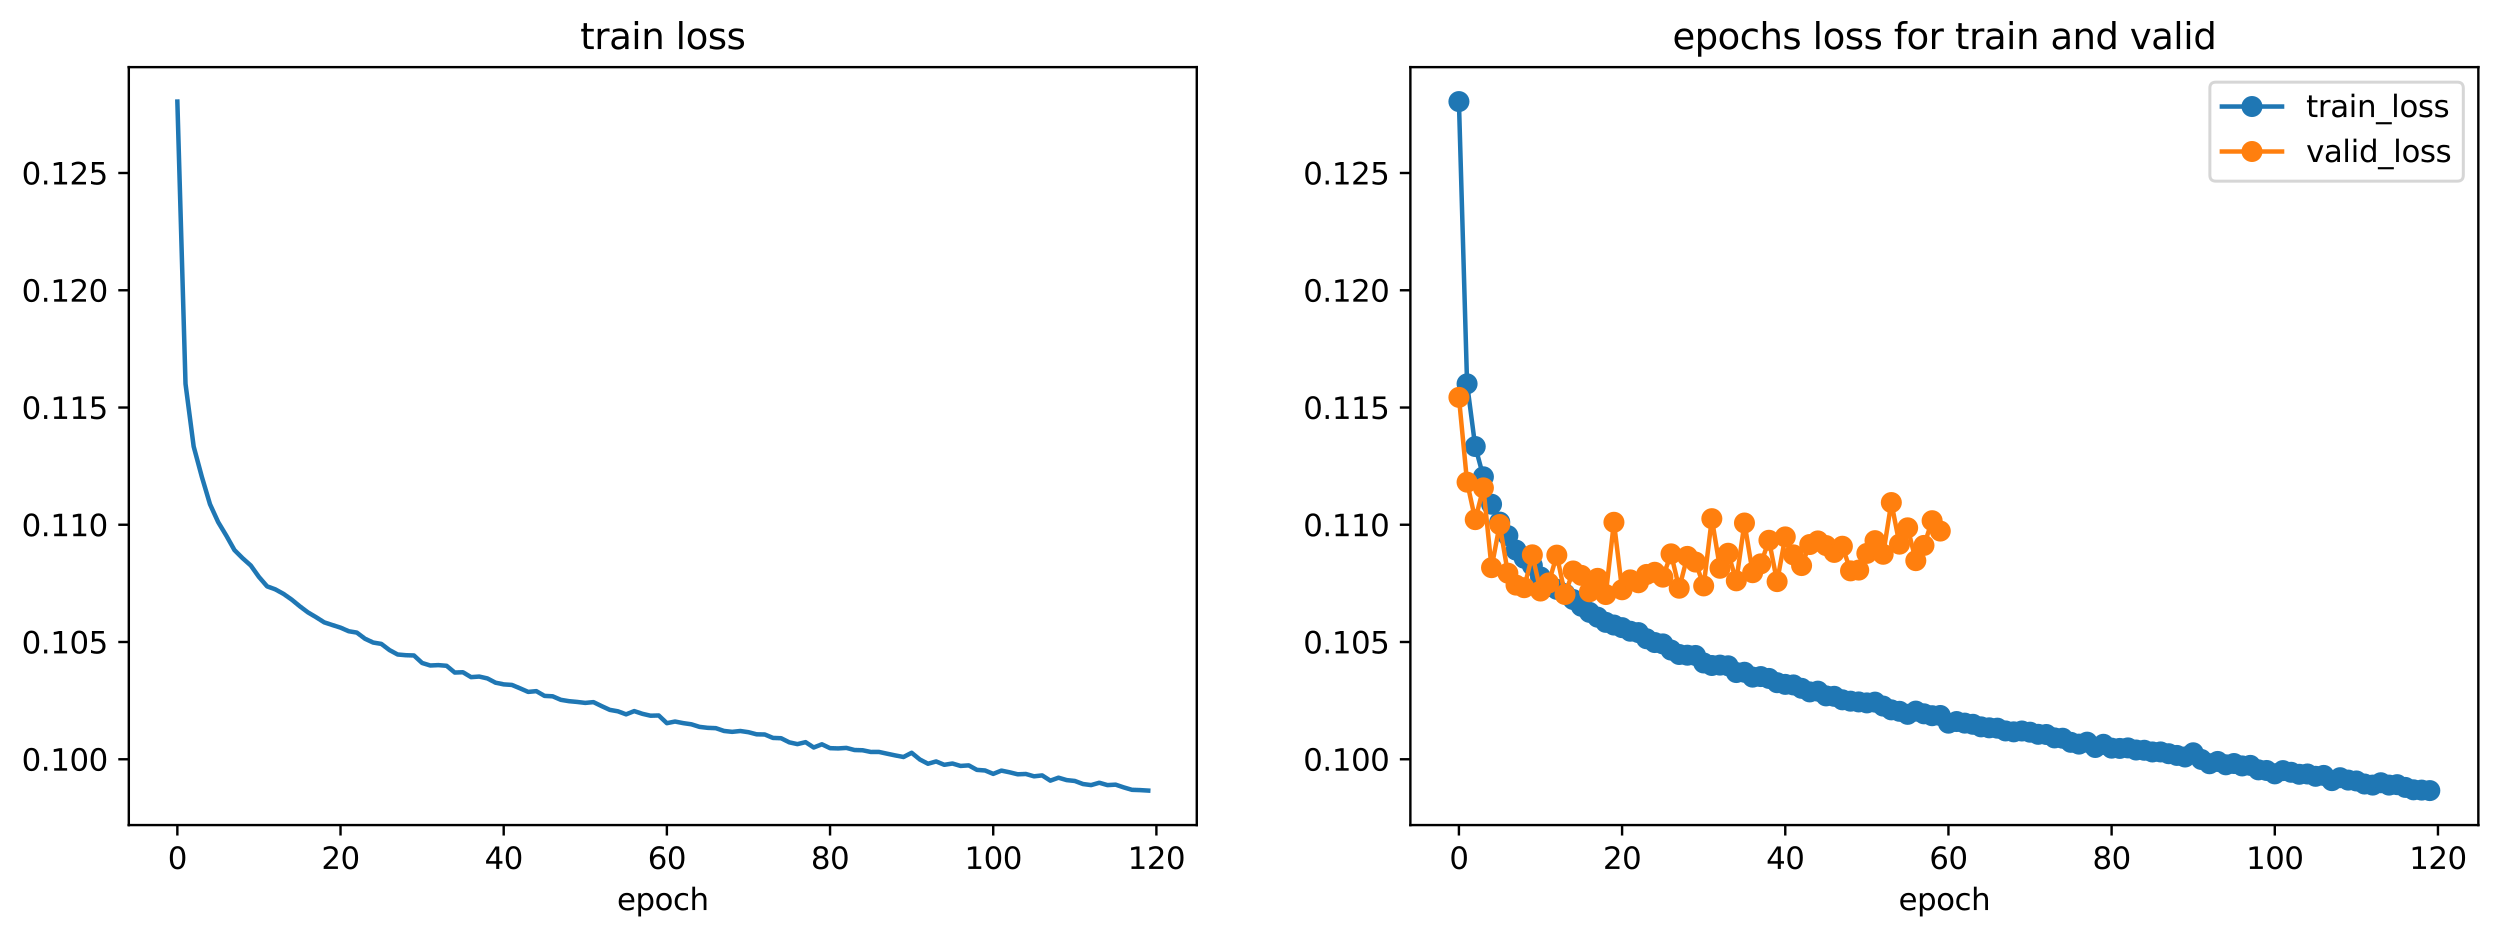 <?xml version="1.0" encoding="utf-8" standalone="no"?>
<!DOCTYPE svg PUBLIC "-//W3C//DTD SVG 1.1//EN"
  "http://www.w3.org/Graphics/SVG/1.1/DTD/svg11.dtd">
<svg xmlns:xlink="http://www.w3.org/1999/xlink" width="831.228pt" height="311.874pt" viewBox="0 0 831.228 311.874" xmlns="http://www.w3.org/2000/svg" version="1.1">
 <defs>
  <style type="text/css">*{stroke-linejoin: round; stroke-linecap: butt}</style>
 </defs>
 <g id="figure_1">
  <g id="patch_1">
   <path d="M 0 311.874 
L 831.228 311.874 
L 831.228 0 
L 0 0 
z
" style="fill: #ffffff"/>
  </g>
  <g id="axes_1">
   <g id="patch_2">
    <path d="M 42.828 274.318 
L 397.919 274.318 
L 397.919 22.318 
L 42.828 22.318 
z
" style="fill: #ffffff"/>
   </g>
   <g id="matplotlib.axis_1">
    <g id="xtick_1">
     <g id="line2d_1">
      <defs>
       <path id="mc51f8a84f7" d="M 0 0 
L 0 3.5 
" style="stroke: #000000; stroke-width: 0.8"/>
      </defs>
      <g>
       <use xlink:href="#mc51f8a84f7" x="58.969" y="274.318" style="stroke: #000000; stroke-width: 0.8"/>
      </g>
     </g>
     <g id="text_1">
      <!-- 0 -->
      <g transform="translate(55.787 288.917)scale(0.1 -0.1)">
       <defs>
        <path id="DejaVuSans-30" d="M 2034 4250 
Q 1547 4250 1301 3770 
Q 1056 3291 1056 2328 
Q 1056 1369 1301 889 
Q 1547 409 2034 409 
Q 2525 409 2770 889 
Q 3016 1369 3016 2328 
Q 3016 3291 2770 3770 
Q 2525 4250 2034 4250 
z
M 2034 4750 
Q 2819 4750 3233 4129 
Q 3647 3509 3647 2328 
Q 3647 1150 3233 529 
Q 2819 -91 2034 -91 
Q 1250 -91 836 529 
Q 422 1150 422 2328 
Q 422 3509 836 4129 
Q 1250 4750 2034 4750 
z
" transform="scale(0.016)"/>
       </defs>
       <use xlink:href="#DejaVuSans-30"/>
      </g>
     </g>
    </g>
    <g id="xtick_2">
     <g id="line2d_2">
      <g>
       <use xlink:href="#mc51f8a84f7" x="113.222" y="274.318" style="stroke: #000000; stroke-width: 0.8"/>
      </g>
     </g>
     <g id="text_2">
      <!-- 20 -->
      <g transform="translate(106.86 288.917)scale(0.1 -0.1)">
       <defs>
        <path id="DejaVuSans-32" d="M 1228 531 
L 3431 531 
L 3431 0 
L 469 0 
L 469 531 
Q 828 903 1448 1529 
Q 2069 2156 2228 2338 
Q 2531 2678 2651 2914 
Q 2772 3150 2772 3378 
Q 2772 3750 2511 3984 
Q 2250 4219 1831 4219 
Q 1534 4219 1204 4116 
Q 875 4013 500 3803 
L 500 4441 
Q 881 4594 1212 4672 
Q 1544 4750 1819 4750 
Q 2544 4750 2975 4387 
Q 3406 4025 3406 3419 
Q 3406 3131 3298 2873 
Q 3191 2616 2906 2266 
Q 2828 2175 2409 1742 
Q 1991 1309 1228 531 
z
" transform="scale(0.016)"/>
       </defs>
       <use xlink:href="#DejaVuSans-32"/>
       <use xlink:href="#DejaVuSans-30" x="63.623"/>
      </g>
     </g>
    </g>
    <g id="xtick_3">
     <g id="line2d_3">
      <g>
       <use xlink:href="#mc51f8a84f7" x="167.476" y="274.318" style="stroke: #000000; stroke-width: 0.8"/>
      </g>
     </g>
     <g id="text_3">
      <!-- 40 -->
      <g transform="translate(161.114 288.917)scale(0.1 -0.1)">
       <defs>
        <path id="DejaVuSans-34" d="M 2419 4116 
L 825 1625 
L 2419 1625 
L 2419 4116 
z
M 2253 4666 
L 3047 4666 
L 3047 1625 
L 3713 1625 
L 3713 1100 
L 3047 1100 
L 3047 0 
L 2419 0 
L 2419 1100 
L 313 1100 
L 313 1709 
L 2253 4666 
z
" transform="scale(0.016)"/>
       </defs>
       <use xlink:href="#DejaVuSans-34"/>
       <use xlink:href="#DejaVuSans-30" x="63.623"/>
      </g>
     </g>
    </g>
    <g id="xtick_4">
     <g id="line2d_4">
      <g>
       <use xlink:href="#mc51f8a84f7" x="221.73" y="274.318" style="stroke: #000000; stroke-width: 0.8"/>
      </g>
     </g>
     <g id="text_4">
      <!-- 60 -->
      <g transform="translate(215.367 288.917)scale(0.1 -0.1)">
       <defs>
        <path id="DejaVuSans-36" d="M 2113 2584 
Q 1688 2584 1439 2293 
Q 1191 2003 1191 1497 
Q 1191 994 1439 701 
Q 1688 409 2113 409 
Q 2538 409 2786 701 
Q 3034 994 3034 1497 
Q 3034 2003 2786 2293 
Q 2538 2584 2113 2584 
z
M 3366 4563 
L 3366 3988 
Q 3128 4100 2886 4159 
Q 2644 4219 2406 4219 
Q 1781 4219 1451 3797 
Q 1122 3375 1075 2522 
Q 1259 2794 1537 2939 
Q 1816 3084 2150 3084 
Q 2853 3084 3261 2657 
Q 3669 2231 3669 1497 
Q 3669 778 3244 343 
Q 2819 -91 2113 -91 
Q 1303 -91 875 529 
Q 447 1150 447 2328 
Q 447 3434 972 4092 
Q 1497 4750 2381 4750 
Q 2619 4750 2861 4703 
Q 3103 4656 3366 4563 
z
" transform="scale(0.016)"/>
       </defs>
       <use xlink:href="#DejaVuSans-36"/>
       <use xlink:href="#DejaVuSans-30" x="63.623"/>
      </g>
     </g>
    </g>
    <g id="xtick_5">
     <g id="line2d_5">
      <g>
       <use xlink:href="#mc51f8a84f7" x="275.984" y="274.318" style="stroke: #000000; stroke-width: 0.8"/>
      </g>
     </g>
     <g id="text_5">
      <!-- 80 -->
      <g transform="translate(269.621 288.917)scale(0.1 -0.1)">
       <defs>
        <path id="DejaVuSans-38" d="M 2034 2216 
Q 1584 2216 1326 1975 
Q 1069 1734 1069 1313 
Q 1069 891 1326 650 
Q 1584 409 2034 409 
Q 2484 409 2743 651 
Q 3003 894 3003 1313 
Q 3003 1734 2745 1975 
Q 2488 2216 2034 2216 
z
M 1403 2484 
Q 997 2584 770 2862 
Q 544 3141 544 3541 
Q 544 4100 942 4425 
Q 1341 4750 2034 4750 
Q 2731 4750 3128 4425 
Q 3525 4100 3525 3541 
Q 3525 3141 3298 2862 
Q 3072 2584 2669 2484 
Q 3125 2378 3379 2068 
Q 3634 1759 3634 1313 
Q 3634 634 3220 271 
Q 2806 -91 2034 -91 
Q 1263 -91 848 271 
Q 434 634 434 1313 
Q 434 1759 690 2068 
Q 947 2378 1403 2484 
z
M 1172 3481 
Q 1172 3119 1398 2916 
Q 1625 2713 2034 2713 
Q 2441 2713 2670 2916 
Q 2900 3119 2900 3481 
Q 2900 3844 2670 4047 
Q 2441 4250 2034 4250 
Q 1625 4250 1398 4047 
Q 1172 3844 1172 3481 
z
" transform="scale(0.016)"/>
       </defs>
       <use xlink:href="#DejaVuSans-38"/>
       <use xlink:href="#DejaVuSans-30" x="63.623"/>
      </g>
     </g>
    </g>
    <g id="xtick_6">
     <g id="line2d_6">
      <g>
       <use xlink:href="#mc51f8a84f7" x="330.237" y="274.318" style="stroke: #000000; stroke-width: 0.8"/>
      </g>
     </g>
     <g id="text_6">
      <!-- 100 -->
      <g transform="translate(320.694 288.917)scale(0.1 -0.1)">
       <defs>
        <path id="DejaVuSans-31" d="M 794 531 
L 1825 531 
L 1825 4091 
L 703 3866 
L 703 4441 
L 1819 4666 
L 2450 4666 
L 2450 531 
L 3481 531 
L 3481 0 
L 794 0 
L 794 531 
z
" transform="scale(0.016)"/>
       </defs>
       <use xlink:href="#DejaVuSans-31"/>
       <use xlink:href="#DejaVuSans-30" x="63.623"/>
       <use xlink:href="#DejaVuSans-30" x="127.246"/>
      </g>
     </g>
    </g>
    <g id="xtick_7">
     <g id="line2d_7">
      <g>
       <use xlink:href="#mc51f8a84f7" x="384.491" y="274.318" style="stroke: #000000; stroke-width: 0.8"/>
      </g>
     </g>
     <g id="text_7">
      <!-- 120 -->
      <g transform="translate(374.947 288.917)scale(0.1 -0.1)">
       <use xlink:href="#DejaVuSans-31"/>
       <use xlink:href="#DejaVuSans-32" x="63.623"/>
       <use xlink:href="#DejaVuSans-30" x="127.246"/>
      </g>
     </g>
    </g>
    <g id="text_8">
     <!-- epoch -->
     <g transform="translate(205.145 302.595)scale(0.1 -0.1)">
      <defs>
       <path id="DejaVuSans-65" d="M 3597 1894 
L 3597 1613 
L 953 1613 
Q 991 1019 1311 708 
Q 1631 397 2203 397 
Q 2534 397 2845 478 
Q 3156 559 3463 722 
L 3463 178 
Q 3153 47 2828 -22 
Q 2503 -91 2169 -91 
Q 1331 -91 842 396 
Q 353 884 353 1716 
Q 353 2575 817 3079 
Q 1281 3584 2069 3584 
Q 2775 3584 3186 3129 
Q 3597 2675 3597 1894 
z
M 3022 2063 
Q 3016 2534 2758 2815 
Q 2500 3097 2075 3097 
Q 1594 3097 1305 2825 
Q 1016 2553 972 2059 
L 3022 2063 
z
" transform="scale(0.016)"/>
       <path id="DejaVuSans-70" d="M 1159 525 
L 1159 -1331 
L 581 -1331 
L 581 3500 
L 1159 3500 
L 1159 2969 
Q 1341 3281 1617 3432 
Q 1894 3584 2278 3584 
Q 2916 3584 3314 3078 
Q 3713 2572 3713 1747 
Q 3713 922 3314 415 
Q 2916 -91 2278 -91 
Q 1894 -91 1617 61 
Q 1341 213 1159 525 
z
M 3116 1747 
Q 3116 2381 2855 2742 
Q 2594 3103 2138 3103 
Q 1681 3103 1420 2742 
Q 1159 2381 1159 1747 
Q 1159 1113 1420 752 
Q 1681 391 2138 391 
Q 2594 391 2855 752 
Q 3116 1113 3116 1747 
z
" transform="scale(0.016)"/>
       <path id="DejaVuSans-6f" d="M 1959 3097 
Q 1497 3097 1228 2736 
Q 959 2375 959 1747 
Q 959 1119 1226 758 
Q 1494 397 1959 397 
Q 2419 397 2687 759 
Q 2956 1122 2956 1747 
Q 2956 2369 2687 2733 
Q 2419 3097 1959 3097 
z
M 1959 3584 
Q 2709 3584 3137 3096 
Q 3566 2609 3566 1747 
Q 3566 888 3137 398 
Q 2709 -91 1959 -91 
Q 1206 -91 779 398 
Q 353 888 353 1747 
Q 353 2609 779 3096 
Q 1206 3584 1959 3584 
z
" transform="scale(0.016)"/>
       <path id="DejaVuSans-63" d="M 3122 3366 
L 3122 2828 
Q 2878 2963 2633 3030 
Q 2388 3097 2138 3097 
Q 1578 3097 1268 2742 
Q 959 2388 959 1747 
Q 959 1106 1268 751 
Q 1578 397 2138 397 
Q 2388 397 2633 464 
Q 2878 531 3122 666 
L 3122 134 
Q 2881 22 2623 -34 
Q 2366 -91 2075 -91 
Q 1284 -91 818 406 
Q 353 903 353 1747 
Q 353 2603 823 3093 
Q 1294 3584 2113 3584 
Q 2378 3584 2631 3529 
Q 2884 3475 3122 3366 
z
" transform="scale(0.016)"/>
       <path id="DejaVuSans-68" d="M 3513 2113 
L 3513 0 
L 2938 0 
L 2938 2094 
Q 2938 2591 2744 2837 
Q 2550 3084 2163 3084 
Q 1697 3084 1428 2787 
Q 1159 2491 1159 1978 
L 1159 0 
L 581 0 
L 581 4863 
L 1159 4863 
L 1159 2956 
Q 1366 3272 1645 3428 
Q 1925 3584 2291 3584 
Q 2894 3584 3203 3211 
Q 3513 2838 3513 2113 
z
" transform="scale(0.016)"/>
      </defs>
      <use xlink:href="#DejaVuSans-65"/>
      <use xlink:href="#DejaVuSans-70" x="61.523"/>
      <use xlink:href="#DejaVuSans-6f" x="125"/>
      <use xlink:href="#DejaVuSans-63" x="186.182"/>
      <use xlink:href="#DejaVuSans-68" x="241.162"/>
     </g>
    </g>
   </g>
   <g id="matplotlib.axis_2">
    <g id="ytick_1">
     <g id="line2d_8">
      <defs>
       <path id="m1cc47b86be" d="M 0 0 
L -3.5 0 
" style="stroke: #000000; stroke-width: 0.8"/>
      </defs>
      <g>
       <use xlink:href="#m1cc47b86be" x="42.828" y="252.444" style="stroke: #000000; stroke-width: 0.8"/>
      </g>
     </g>
     <g id="text_9">
      <!-- 0.100 -->
      <g transform="translate(7.2 256.244)scale(0.1 -0.1)">
       <defs>
        <path id="DejaVuSans-2e" d="M 684 794 
L 1344 794 
L 1344 0 
L 684 0 
L 684 794 
z
" transform="scale(0.016)"/>
       </defs>
       <use xlink:href="#DejaVuSans-30"/>
       <use xlink:href="#DejaVuSans-2e" x="63.623"/>
       <use xlink:href="#DejaVuSans-31" x="95.41"/>
       <use xlink:href="#DejaVuSans-30" x="159.033"/>
       <use xlink:href="#DejaVuSans-30" x="222.656"/>
      </g>
     </g>
    </g>
    <g id="ytick_2">
     <g id="line2d_9">
      <g>
       <use xlink:href="#m1cc47b86be" x="42.828" y="213.461" style="stroke: #000000; stroke-width: 0.8"/>
      </g>
     </g>
     <g id="text_10">
      <!-- 0.105 -->
      <g transform="translate(7.2 217.26)scale(0.1 -0.1)">
       <defs>
        <path id="DejaVuSans-35" d="M 691 4666 
L 3169 4666 
L 3169 4134 
L 1269 4134 
L 1269 2991 
Q 1406 3038 1543 3061 
Q 1681 3084 1819 3084 
Q 2600 3084 3056 2656 
Q 3513 2228 3513 1497 
Q 3513 744 3044 326 
Q 2575 -91 1722 -91 
Q 1428 -91 1123 -41 
Q 819 9 494 109 
L 494 744 
Q 775 591 1075 516 
Q 1375 441 1709 441 
Q 2250 441 2565 725 
Q 2881 1009 2881 1497 
Q 2881 1984 2565 2268 
Q 2250 2553 1709 2553 
Q 1456 2553 1204 2497 
Q 953 2441 691 2322 
L 691 4666 
z
" transform="scale(0.016)"/>
       </defs>
       <use xlink:href="#DejaVuSans-30"/>
       <use xlink:href="#DejaVuSans-2e" x="63.623"/>
       <use xlink:href="#DejaVuSans-31" x="95.41"/>
       <use xlink:href="#DejaVuSans-30" x="159.033"/>
       <use xlink:href="#DejaVuSans-35" x="222.656"/>
      </g>
     </g>
    </g>
    <g id="ytick_3">
     <g id="line2d_10">
      <g>
       <use xlink:href="#m1cc47b86be" x="42.828" y="174.478" style="stroke: #000000; stroke-width: 0.8"/>
      </g>
     </g>
     <g id="text_11">
      <!-- 0.110 -->
      <g transform="translate(7.2 178.277)scale(0.1 -0.1)">
       <use xlink:href="#DejaVuSans-30"/>
       <use xlink:href="#DejaVuSans-2e" x="63.623"/>
       <use xlink:href="#DejaVuSans-31" x="95.41"/>
       <use xlink:href="#DejaVuSans-31" x="159.033"/>
       <use xlink:href="#DejaVuSans-30" x="222.656"/>
      </g>
     </g>
    </g>
    <g id="ytick_4">
     <g id="line2d_11">
      <g>
       <use xlink:href="#m1cc47b86be" x="42.828" y="135.495" style="stroke: #000000; stroke-width: 0.8"/>
      </g>
     </g>
     <g id="text_12">
      <!-- 0.115 -->
      <g transform="translate(7.2 139.294)scale(0.1 -0.1)">
       <use xlink:href="#DejaVuSans-30"/>
       <use xlink:href="#DejaVuSans-2e" x="63.623"/>
       <use xlink:href="#DejaVuSans-31" x="95.41"/>
       <use xlink:href="#DejaVuSans-31" x="159.033"/>
       <use xlink:href="#DejaVuSans-35" x="222.656"/>
      </g>
     </g>
    </g>
    <g id="ytick_5">
     <g id="line2d_12">
      <g>
       <use xlink:href="#m1cc47b86be" x="42.828" y="96.511" style="stroke: #000000; stroke-width: 0.8"/>
      </g>
     </g>
     <g id="text_13">
      <!-- 0.120 -->
      <g transform="translate(7.2 100.311)scale(0.1 -0.1)">
       <use xlink:href="#DejaVuSans-30"/>
       <use xlink:href="#DejaVuSans-2e" x="63.623"/>
       <use xlink:href="#DejaVuSans-31" x="95.41"/>
       <use xlink:href="#DejaVuSans-32" x="159.033"/>
       <use xlink:href="#DejaVuSans-30" x="222.656"/>
      </g>
     </g>
    </g>
    <g id="ytick_6">
     <g id="line2d_13">
      <g>
       <use xlink:href="#m1cc47b86be" x="42.828" y="57.528" style="stroke: #000000; stroke-width: 0.8"/>
      </g>
     </g>
     <g id="text_14">
      <!-- 0.125 -->
      <g transform="translate(7.2 61.327)scale(0.1 -0.1)">
       <use xlink:href="#DejaVuSans-30"/>
       <use xlink:href="#DejaVuSans-2e" x="63.623"/>
       <use xlink:href="#DejaVuSans-31" x="95.41"/>
       <use xlink:href="#DejaVuSans-32" x="159.033"/>
       <use xlink:href="#DejaVuSans-35" x="222.656"/>
      </g>
     </g>
    </g>
   </g>
   <g id="line2d_14">
    <path d="M 58.969 33.773 
L 61.681 127.621 
L 64.394 148.462 
L 67.107 158.534 
L 69.819 167.649 
L 72.532 173.586 
L 75.245 178.096 
L 77.957 182.907 
L 80.67 185.608 
L 83.383 188.022 
L 86.096 191.83 
L 88.808 194.961 
L 91.521 195.949 
L 94.234 197.444 
L 96.946 199.337 
L 99.659 201.568 
L 102.372 203.602 
L 105.084 205.21 
L 107.797 206.926 
L 110.51 207.823 
L 113.222 208.685 
L 115.935 209.878 
L 118.648 210.331 
L 121.36 212.379 
L 124.073 213.641 
L 126.786 214.088 
L 129.499 216.145 
L 132.211 217.614 
L 134.924 217.85 
L 137.637 217.937 
L 140.349 220.433 
L 143.062 221.27 
L 145.775 221.146 
L 148.487 221.371 
L 151.2 223.615 
L 153.913 223.514 
L 156.625 225.142 
L 159.338 224.951 
L 162.051 225.569 
L 164.763 226.991 
L 167.476 227.55 
L 170.189 227.732 
L 172.902 228.86 
L 175.614 230.053 
L 178.327 229.8 
L 181.04 231.378 
L 183.752 231.517 
L 186.465 232.683 
L 189.178 233.134 
L 191.89 233.386 
L 194.603 233.709 
L 197.316 233.449 
L 200.028 234.77 
L 202.741 236.023 
L 205.454 236.504 
L 208.166 237.513 
L 210.879 236.436 
L 213.592 237.337 
L 216.305 237.964 
L 219.017 237.89 
L 221.73 240.449 
L 224.443 239.902 
L 227.155 240.432 
L 229.868 240.821 
L 232.581 241.675 
L 235.293 241.998 
L 238.006 242.11 
L 240.719 243.031 
L 243.431 243.333 
L 246.144 243.051 
L 248.857 243.449 
L 251.569 244.155 
L 254.282 244.212 
L 256.995 245.349 
L 259.708 245.455 
L 262.42 246.819 
L 265.133 247.412 
L 267.846 246.759 
L 270.558 248.535 
L 273.271 247.471 
L 275.984 248.76 
L 278.696 248.844 
L 281.409 248.673 
L 284.122 249.374 
L 286.834 249.457 
L 289.547 250.019 
L 292.26 250.012 
L 294.973 250.602 
L 297.685 251.173 
L 300.398 251.697 
L 303.111 250.297 
L 305.823 252.517 
L 308.536 253.939 
L 311.249 253.174 
L 313.961 254.292 
L 316.674 253.861 
L 319.387 254.665 
L 322.099 254.479 
L 324.812 255.975 
L 327.525 256.176 
L 330.237 257.305 
L 332.95 256.217 
L 335.663 256.778 
L 338.376 257.447 
L 341.088 257.343 
L 343.801 258.117 
L 346.514 257.818 
L 349.226 259.557 
L 351.939 258.577 
L 354.652 259.376 
L 357.364 259.662 
L 360.077 260.681 
L 362.79 261.037 
L 365.502 260.255 
L 368.215 261.04 
L 370.928 260.89 
L 373.64 261.804 
L 376.353 262.607 
L 379.066 262.702 
L 381.779 262.864 
" clip-path="url(#pe4e7ad84b7)" style="fill: none; stroke: #1f77b4; stroke-width: 1.5; stroke-linecap: square"/>
   </g>
   <g id="patch_3">
    <path d="M 42.828 274.318 
L 42.828 22.318 
" style="fill: none; stroke: #000000; stroke-width: 0.8; stroke-linejoin: miter; stroke-linecap: square"/>
   </g>
   <g id="patch_4">
    <path d="M 397.919 274.318 
L 397.919 22.318 
" style="fill: none; stroke: #000000; stroke-width: 0.8; stroke-linejoin: miter; stroke-linecap: square"/>
   </g>
   <g id="patch_5">
    <path d="M 42.828 274.318 
L 397.919 274.318 
" style="fill: none; stroke: #000000; stroke-width: 0.8; stroke-linejoin: miter; stroke-linecap: square"/>
   </g>
   <g id="patch_6">
    <path d="M 42.828 22.318 
L 397.919 22.318 
" style="fill: none; stroke: #000000; stroke-width: 0.8; stroke-linejoin: miter; stroke-linecap: square"/>
   </g>
   <g id="text_15">
    <!-- train loss -->
    <g transform="translate(192.912 16.318)scale(0.12 -0.12)">
     <defs>
      <path id="DejaVuSans-74" d="M 1172 4494 
L 1172 3500 
L 2356 3500 
L 2356 3053 
L 1172 3053 
L 1172 1153 
Q 1172 725 1289 603 
Q 1406 481 1766 481 
L 2356 481 
L 2356 0 
L 1766 0 
Q 1100 0 847 248 
Q 594 497 594 1153 
L 594 3053 
L 172 3053 
L 172 3500 
L 594 3500 
L 594 4494 
L 1172 4494 
z
" transform="scale(0.016)"/>
      <path id="DejaVuSans-72" d="M 2631 2963 
Q 2534 3019 2420 3045 
Q 2306 3072 2169 3072 
Q 1681 3072 1420 2755 
Q 1159 2438 1159 1844 
L 1159 0 
L 581 0 
L 581 3500 
L 1159 3500 
L 1159 2956 
Q 1341 3275 1631 3429 
Q 1922 3584 2338 3584 
Q 2397 3584 2469 3576 
Q 2541 3569 2628 3553 
L 2631 2963 
z
" transform="scale(0.016)"/>
      <path id="DejaVuSans-61" d="M 2194 1759 
Q 1497 1759 1228 1600 
Q 959 1441 959 1056 
Q 959 750 1161 570 
Q 1363 391 1709 391 
Q 2188 391 2477 730 
Q 2766 1069 2766 1631 
L 2766 1759 
L 2194 1759 
z
M 3341 1997 
L 3341 0 
L 2766 0 
L 2766 531 
Q 2569 213 2275 61 
Q 1981 -91 1556 -91 
Q 1019 -91 701 211 
Q 384 513 384 1019 
Q 384 1609 779 1909 
Q 1175 2209 1959 2209 
L 2766 2209 
L 2766 2266 
Q 2766 2663 2505 2880 
Q 2244 3097 1772 3097 
Q 1472 3097 1187 3025 
Q 903 2953 641 2809 
L 641 3341 
Q 956 3463 1253 3523 
Q 1550 3584 1831 3584 
Q 2591 3584 2966 3190 
Q 3341 2797 3341 1997 
z
" transform="scale(0.016)"/>
      <path id="DejaVuSans-69" d="M 603 3500 
L 1178 3500 
L 1178 0 
L 603 0 
L 603 3500 
z
M 603 4863 
L 1178 4863 
L 1178 4134 
L 603 4134 
L 603 4863 
z
" transform="scale(0.016)"/>
      <path id="DejaVuSans-6e" d="M 3513 2113 
L 3513 0 
L 2938 0 
L 2938 2094 
Q 2938 2591 2744 2837 
Q 2550 3084 2163 3084 
Q 1697 3084 1428 2787 
Q 1159 2491 1159 1978 
L 1159 0 
L 581 0 
L 581 3500 
L 1159 3500 
L 1159 2956 
Q 1366 3272 1645 3428 
Q 1925 3584 2291 3584 
Q 2894 3584 3203 3211 
Q 3513 2838 3513 2113 
z
" transform="scale(0.016)"/>
      <path id="DejaVuSans-20" transform="scale(0.016)"/>
      <path id="DejaVuSans-6c" d="M 603 4863 
L 1178 4863 
L 1178 0 
L 603 0 
L 603 4863 
z
" transform="scale(0.016)"/>
      <path id="DejaVuSans-73" d="M 2834 3397 
L 2834 2853 
Q 2591 2978 2328 3040 
Q 2066 3103 1784 3103 
Q 1356 3103 1142 2972 
Q 928 2841 928 2578 
Q 928 2378 1081 2264 
Q 1234 2150 1697 2047 
L 1894 2003 
Q 2506 1872 2764 1633 
Q 3022 1394 3022 966 
Q 3022 478 2636 193 
Q 2250 -91 1575 -91 
Q 1294 -91 989 -36 
Q 684 19 347 128 
L 347 722 
Q 666 556 975 473 
Q 1284 391 1588 391 
Q 1994 391 2212 530 
Q 2431 669 2431 922 
Q 2431 1156 2273 1281 
Q 2116 1406 1581 1522 
L 1381 1569 
Q 847 1681 609 1914 
Q 372 2147 372 2553 
Q 372 3047 722 3315 
Q 1072 3584 1716 3584 
Q 2034 3584 2315 3537 
Q 2597 3491 2834 3397 
z
" transform="scale(0.016)"/>
     </defs>
     <use xlink:href="#DejaVuSans-74"/>
     <use xlink:href="#DejaVuSans-72" x="39.209"/>
     <use xlink:href="#DejaVuSans-61" x="80.322"/>
     <use xlink:href="#DejaVuSans-69" x="141.602"/>
     <use xlink:href="#DejaVuSans-6e" x="169.385"/>
     <use xlink:href="#DejaVuSans-20" x="232.764"/>
     <use xlink:href="#DejaVuSans-6c" x="264.551"/>
     <use xlink:href="#DejaVuSans-6f" x="292.334"/>
     <use xlink:href="#DejaVuSans-73" x="353.516"/>
     <use xlink:href="#DejaVuSans-73" x="405.615"/>
    </g>
   </g>
  </g>
  <g id="axes_2">
   <g id="patch_7">
    <path d="M 468.937 274.318 
L 824.028 274.318 
L 824.028 22.318 
L 468.937 22.318 
z
" style="fill: #ffffff"/>
   </g>
   <g id="matplotlib.axis_3">
    <g id="xtick_8">
     <g id="line2d_15">
      <g>
       <use xlink:href="#mc51f8a84f7" x="485.078" y="274.318" style="stroke: #000000; stroke-width: 0.8"/>
      </g>
     </g>
     <g id="text_16">
      <!-- 0 -->
      <g transform="translate(481.896 288.917)scale(0.1 -0.1)">
       <use xlink:href="#DejaVuSans-30"/>
      </g>
     </g>
    </g>
    <g id="xtick_9">
     <g id="line2d_16">
      <g>
       <use xlink:href="#mc51f8a84f7" x="539.331" y="274.318" style="stroke: #000000; stroke-width: 0.8"/>
      </g>
     </g>
     <g id="text_17">
      <!-- 20 -->
      <g transform="translate(532.969 288.917)scale(0.1 -0.1)">
       <use xlink:href="#DejaVuSans-32"/>
       <use xlink:href="#DejaVuSans-30" x="63.623"/>
      </g>
     </g>
    </g>
    <g id="xtick_10">
     <g id="line2d_17">
      <g>
       <use xlink:href="#mc51f8a84f7" x="593.585" y="274.318" style="stroke: #000000; stroke-width: 0.8"/>
      </g>
     </g>
     <g id="text_18">
      <!-- 40 -->
      <g transform="translate(587.223 288.917)scale(0.1 -0.1)">
       <use xlink:href="#DejaVuSans-34"/>
       <use xlink:href="#DejaVuSans-30" x="63.623"/>
      </g>
     </g>
    </g>
    <g id="xtick_11">
     <g id="line2d_18">
      <g>
       <use xlink:href="#mc51f8a84f7" x="647.839" y="274.318" style="stroke: #000000; stroke-width: 0.8"/>
      </g>
     </g>
     <g id="text_19">
      <!-- 60 -->
      <g transform="translate(641.477 288.917)scale(0.1 -0.1)">
       <use xlink:href="#DejaVuSans-36"/>
       <use xlink:href="#DejaVuSans-30" x="63.623"/>
      </g>
     </g>
    </g>
    <g id="xtick_12">
     <g id="line2d_19">
      <g>
       <use xlink:href="#mc51f8a84f7" x="702.093" y="274.318" style="stroke: #000000; stroke-width: 0.8"/>
      </g>
     </g>
     <g id="text_20">
      <!-- 80 -->
      <g transform="translate(695.73 288.917)scale(0.1 -0.1)">
       <use xlink:href="#DejaVuSans-38"/>
       <use xlink:href="#DejaVuSans-30" x="63.623"/>
      </g>
     </g>
    </g>
    <g id="xtick_13">
     <g id="line2d_20">
      <g>
       <use xlink:href="#mc51f8a84f7" x="756.347" y="274.318" style="stroke: #000000; stroke-width: 0.8"/>
      </g>
     </g>
     <g id="text_21">
      <!-- 100 -->
      <g transform="translate(746.803 288.917)scale(0.1 -0.1)">
       <use xlink:href="#DejaVuSans-31"/>
       <use xlink:href="#DejaVuSans-30" x="63.623"/>
       <use xlink:href="#DejaVuSans-30" x="127.246"/>
      </g>
     </g>
    </g>
    <g id="xtick_14">
     <g id="line2d_21">
      <g>
       <use xlink:href="#mc51f8a84f7" x="810.6" y="274.318" style="stroke: #000000; stroke-width: 0.8"/>
      </g>
     </g>
     <g id="text_22">
      <!-- 120 -->
      <g transform="translate(801.057 288.917)scale(0.1 -0.1)">
       <use xlink:href="#DejaVuSans-31"/>
       <use xlink:href="#DejaVuSans-32" x="63.623"/>
       <use xlink:href="#DejaVuSans-30" x="127.246"/>
      </g>
     </g>
    </g>
    <g id="text_23">
     <!-- epoch -->
     <g transform="translate(631.255 302.595)scale(0.1 -0.1)">
      <use xlink:href="#DejaVuSans-65"/>
      <use xlink:href="#DejaVuSans-70" x="61.523"/>
      <use xlink:href="#DejaVuSans-6f" x="125"/>
      <use xlink:href="#DejaVuSans-63" x="186.182"/>
      <use xlink:href="#DejaVuSans-68" x="241.162"/>
     </g>
    </g>
   </g>
   <g id="matplotlib.axis_4">
    <g id="ytick_7">
     <g id="line2d_22">
      <g>
       <use xlink:href="#m1cc47b86be" x="468.937" y="252.444" style="stroke: #000000; stroke-width: 0.8"/>
      </g>
     </g>
     <g id="text_24">
      <!-- 0.100 -->
      <g transform="translate(433.309 256.244)scale(0.1 -0.1)">
       <use xlink:href="#DejaVuSans-30"/>
       <use xlink:href="#DejaVuSans-2e" x="63.623"/>
       <use xlink:href="#DejaVuSans-31" x="95.41"/>
       <use xlink:href="#DejaVuSans-30" x="159.033"/>
       <use xlink:href="#DejaVuSans-30" x="222.656"/>
      </g>
     </g>
    </g>
    <g id="ytick_8">
     <g id="line2d_23">
      <g>
       <use xlink:href="#m1cc47b86be" x="468.937" y="213.461" style="stroke: #000000; stroke-width: 0.8"/>
      </g>
     </g>
     <g id="text_25">
      <!-- 0.105 -->
      <g transform="translate(433.309 217.26)scale(0.1 -0.1)">
       <use xlink:href="#DejaVuSans-30"/>
       <use xlink:href="#DejaVuSans-2e" x="63.623"/>
       <use xlink:href="#DejaVuSans-31" x="95.41"/>
       <use xlink:href="#DejaVuSans-30" x="159.033"/>
       <use xlink:href="#DejaVuSans-35" x="222.656"/>
      </g>
     </g>
    </g>
    <g id="ytick_9">
     <g id="line2d_24">
      <g>
       <use xlink:href="#m1cc47b86be" x="468.937" y="174.478" style="stroke: #000000; stroke-width: 0.8"/>
      </g>
     </g>
     <g id="text_26">
      <!-- 0.110 -->
      <g transform="translate(433.309 178.277)scale(0.1 -0.1)">
       <use xlink:href="#DejaVuSans-30"/>
       <use xlink:href="#DejaVuSans-2e" x="63.623"/>
       <use xlink:href="#DejaVuSans-31" x="95.41"/>
       <use xlink:href="#DejaVuSans-31" x="159.033"/>
       <use xlink:href="#DejaVuSans-30" x="222.656"/>
      </g>
     </g>
    </g>
    <g id="ytick_10">
     <g id="line2d_25">
      <g>
       <use xlink:href="#m1cc47b86be" x="468.937" y="135.495" style="stroke: #000000; stroke-width: 0.8"/>
      </g>
     </g>
     <g id="text_27">
      <!-- 0.115 -->
      <g transform="translate(433.309 139.294)scale(0.1 -0.1)">
       <use xlink:href="#DejaVuSans-30"/>
       <use xlink:href="#DejaVuSans-2e" x="63.623"/>
       <use xlink:href="#DejaVuSans-31" x="95.41"/>
       <use xlink:href="#DejaVuSans-31" x="159.033"/>
       <use xlink:href="#DejaVuSans-35" x="222.656"/>
      </g>
     </g>
    </g>
    <g id="ytick_11">
     <g id="line2d_26">
      <g>
       <use xlink:href="#m1cc47b86be" x="468.937" y="96.511" style="stroke: #000000; stroke-width: 0.8"/>
      </g>
     </g>
     <g id="text_28">
      <!-- 0.120 -->
      <g transform="translate(433.309 100.311)scale(0.1 -0.1)">
       <use xlink:href="#DejaVuSans-30"/>
       <use xlink:href="#DejaVuSans-2e" x="63.623"/>
       <use xlink:href="#DejaVuSans-31" x="95.41"/>
       <use xlink:href="#DejaVuSans-32" x="159.033"/>
       <use xlink:href="#DejaVuSans-30" x="222.656"/>
      </g>
     </g>
    </g>
    <g id="ytick_12">
     <g id="line2d_27">
      <g>
       <use xlink:href="#m1cc47b86be" x="468.937" y="57.528" style="stroke: #000000; stroke-width: 0.8"/>
      </g>
     </g>
     <g id="text_29">
      <!-- 0.125 -->
      <g transform="translate(433.309 61.327)scale(0.1 -0.1)">
       <use xlink:href="#DejaVuSans-30"/>
       <use xlink:href="#DejaVuSans-2e" x="63.623"/>
       <use xlink:href="#DejaVuSans-31" x="95.41"/>
       <use xlink:href="#DejaVuSans-32" x="159.033"/>
       <use xlink:href="#DejaVuSans-35" x="222.656"/>
      </g>
     </g>
    </g>
   </g>
   <g id="line2d_28">
    <path d="M 485.078 33.773 
L 487.79 127.621 
L 490.503 148.462 
L 493.216 158.534 
L 495.928 167.649 
L 498.641 173.586 
L 501.354 178.096 
L 504.067 182.907 
L 506.779 185.608 
L 509.492 188.022 
L 512.205 191.83 
L 514.917 194.961 
L 517.63 195.949 
L 520.343 197.444 
L 523.055 199.337 
L 525.768 201.568 
L 528.481 203.602 
L 531.193 205.21 
L 533.906 206.926 
L 536.619 207.823 
L 539.331 208.685 
L 542.044 209.878 
L 544.757 210.331 
L 547.47 212.379 
L 550.182 213.641 
L 552.895 214.088 
L 555.608 216.145 
L 558.32 217.614 
L 561.033 217.85 
L 563.746 217.937 
L 566.458 220.433 
L 569.171 221.27 
L 571.884 221.146 
L 574.596 221.371 
L 577.309 223.615 
L 580.022 223.514 
L 582.734 225.142 
L 585.447 224.951 
L 588.16 225.569 
L 590.873 226.991 
L 593.585 227.55 
L 596.298 227.732 
L 599.011 228.86 
L 601.723 230.053 
L 604.436 229.8 
L 607.149 231.378 
L 609.861 231.517 
L 612.574 232.683 
L 615.287 233.134 
L 617.999 233.386 
L 620.712 233.709 
L 623.425 233.449 
L 626.138 234.77 
L 628.85 236.023 
L 631.563 236.504 
L 634.276 237.513 
L 636.988 236.436 
L 639.701 237.337 
L 642.414 237.964 
L 645.126 237.89 
L 647.839 240.449 
L 650.552 239.902 
L 653.264 240.432 
L 655.977 240.821 
L 658.69 241.675 
L 661.402 241.998 
L 664.115 242.11 
L 666.828 243.031 
L 669.541 243.333 
L 672.253 243.051 
L 674.966 243.449 
L 677.679 244.155 
L 680.391 244.212 
L 683.104 245.349 
L 685.817 245.455 
L 688.529 246.819 
L 691.242 247.412 
L 693.955 246.759 
L 696.667 248.535 
L 699.38 247.471 
L 702.093 248.76 
L 704.805 248.844 
L 707.518 248.673 
L 710.231 249.374 
L 712.944 249.457 
L 715.656 250.019 
L 718.369 250.012 
L 721.082 250.602 
L 723.794 251.173 
L 726.507 251.697 
L 729.22 250.297 
L 731.932 252.517 
L 734.645 253.939 
L 737.358 253.174 
L 740.07 254.292 
L 742.783 253.861 
L 745.496 254.665 
L 748.208 254.479 
L 750.921 255.975 
L 753.634 256.176 
L 756.347 257.305 
L 759.059 256.217 
L 761.772 256.778 
L 764.485 257.447 
L 767.197 257.343 
L 769.91 258.117 
L 772.623 257.818 
L 775.335 259.557 
L 778.048 258.577 
L 780.761 259.376 
L 783.473 259.662 
L 786.186 260.681 
L 788.899 261.037 
L 791.611 260.255 
L 794.324 261.04 
L 797.037 260.89 
L 799.75 261.804 
L 802.462 262.607 
L 805.175 262.702 
L 807.888 262.864 
" clip-path="url(#pc2fe05e4b1)" style="fill: none; stroke: #1f77b4; stroke-width: 1.5; stroke-linecap: square"/>
    <defs>
     <path id="m2e603ddaad" d="M 0 3 
C 0.796 3 1.559 2.684 2.121 2.121 
C 2.684 1.559 3 0.796 3 0 
C 3 -0.796 2.684 -1.559 2.121 -2.121 
C 1.559 -2.684 0.796 -3 0 -3 
C -0.796 -3 -1.559 -2.684 -2.121 -2.121 
C -2.684 -1.559 -3 -0.796 -3 0 
C -3 0.796 -2.684 1.559 -2.121 2.121 
C -1.559 2.684 -0.796 3 0 3 
z
" style="stroke: #1f77b4"/>
    </defs>
    <g clip-path="url(#pc2fe05e4b1)">
     <use xlink:href="#m2e603ddaad" x="485.078" y="33.773" style="fill: #1f77b4; stroke: #1f77b4"/>
     <use xlink:href="#m2e603ddaad" x="487.79" y="127.621" style="fill: #1f77b4; stroke: #1f77b4"/>
     <use xlink:href="#m2e603ddaad" x="490.503" y="148.462" style="fill: #1f77b4; stroke: #1f77b4"/>
     <use xlink:href="#m2e603ddaad" x="493.216" y="158.534" style="fill: #1f77b4; stroke: #1f77b4"/>
     <use xlink:href="#m2e603ddaad" x="495.928" y="167.649" style="fill: #1f77b4; stroke: #1f77b4"/>
     <use xlink:href="#m2e603ddaad" x="498.641" y="173.586" style="fill: #1f77b4; stroke: #1f77b4"/>
     <use xlink:href="#m2e603ddaad" x="501.354" y="178.096" style="fill: #1f77b4; stroke: #1f77b4"/>
     <use xlink:href="#m2e603ddaad" x="504.067" y="182.907" style="fill: #1f77b4; stroke: #1f77b4"/>
     <use xlink:href="#m2e603ddaad" x="506.779" y="185.608" style="fill: #1f77b4; stroke: #1f77b4"/>
     <use xlink:href="#m2e603ddaad" x="509.492" y="188.022" style="fill: #1f77b4; stroke: #1f77b4"/>
     <use xlink:href="#m2e603ddaad" x="512.205" y="191.83" style="fill: #1f77b4; stroke: #1f77b4"/>
     <use xlink:href="#m2e603ddaad" x="514.917" y="194.961" style="fill: #1f77b4; stroke: #1f77b4"/>
     <use xlink:href="#m2e603ddaad" x="517.63" y="195.949" style="fill: #1f77b4; stroke: #1f77b4"/>
     <use xlink:href="#m2e603ddaad" x="520.343" y="197.444" style="fill: #1f77b4; stroke: #1f77b4"/>
     <use xlink:href="#m2e603ddaad" x="523.055" y="199.337" style="fill: #1f77b4; stroke: #1f77b4"/>
     <use xlink:href="#m2e603ddaad" x="525.768" y="201.568" style="fill: #1f77b4; stroke: #1f77b4"/>
     <use xlink:href="#m2e603ddaad" x="528.481" y="203.602" style="fill: #1f77b4; stroke: #1f77b4"/>
     <use xlink:href="#m2e603ddaad" x="531.193" y="205.21" style="fill: #1f77b4; stroke: #1f77b4"/>
     <use xlink:href="#m2e603ddaad" x="533.906" y="206.926" style="fill: #1f77b4; stroke: #1f77b4"/>
     <use xlink:href="#m2e603ddaad" x="536.619" y="207.823" style="fill: #1f77b4; stroke: #1f77b4"/>
     <use xlink:href="#m2e603ddaad" x="539.331" y="208.685" style="fill: #1f77b4; stroke: #1f77b4"/>
     <use xlink:href="#m2e603ddaad" x="542.044" y="209.878" style="fill: #1f77b4; stroke: #1f77b4"/>
     <use xlink:href="#m2e603ddaad" x="544.757" y="210.331" style="fill: #1f77b4; stroke: #1f77b4"/>
     <use xlink:href="#m2e603ddaad" x="547.47" y="212.379" style="fill: #1f77b4; stroke: #1f77b4"/>
     <use xlink:href="#m2e603ddaad" x="550.182" y="213.641" style="fill: #1f77b4; stroke: #1f77b4"/>
     <use xlink:href="#m2e603ddaad" x="552.895" y="214.088" style="fill: #1f77b4; stroke: #1f77b4"/>
     <use xlink:href="#m2e603ddaad" x="555.608" y="216.145" style="fill: #1f77b4; stroke: #1f77b4"/>
     <use xlink:href="#m2e603ddaad" x="558.32" y="217.614" style="fill: #1f77b4; stroke: #1f77b4"/>
     <use xlink:href="#m2e603ddaad" x="561.033" y="217.85" style="fill: #1f77b4; stroke: #1f77b4"/>
     <use xlink:href="#m2e603ddaad" x="563.746" y="217.937" style="fill: #1f77b4; stroke: #1f77b4"/>
     <use xlink:href="#m2e603ddaad" x="566.458" y="220.433" style="fill: #1f77b4; stroke: #1f77b4"/>
     <use xlink:href="#m2e603ddaad" x="569.171" y="221.27" style="fill: #1f77b4; stroke: #1f77b4"/>
     <use xlink:href="#m2e603ddaad" x="571.884" y="221.146" style="fill: #1f77b4; stroke: #1f77b4"/>
     <use xlink:href="#m2e603ddaad" x="574.596" y="221.371" style="fill: #1f77b4; stroke: #1f77b4"/>
     <use xlink:href="#m2e603ddaad" x="577.309" y="223.615" style="fill: #1f77b4; stroke: #1f77b4"/>
     <use xlink:href="#m2e603ddaad" x="580.022" y="223.514" style="fill: #1f77b4; stroke: #1f77b4"/>
     <use xlink:href="#m2e603ddaad" x="582.734" y="225.142" style="fill: #1f77b4; stroke: #1f77b4"/>
     <use xlink:href="#m2e603ddaad" x="585.447" y="224.951" style="fill: #1f77b4; stroke: #1f77b4"/>
     <use xlink:href="#m2e603ddaad" x="588.16" y="225.569" style="fill: #1f77b4; stroke: #1f77b4"/>
     <use xlink:href="#m2e603ddaad" x="590.873" y="226.991" style="fill: #1f77b4; stroke: #1f77b4"/>
     <use xlink:href="#m2e603ddaad" x="593.585" y="227.55" style="fill: #1f77b4; stroke: #1f77b4"/>
     <use xlink:href="#m2e603ddaad" x="596.298" y="227.732" style="fill: #1f77b4; stroke: #1f77b4"/>
     <use xlink:href="#m2e603ddaad" x="599.011" y="228.86" style="fill: #1f77b4; stroke: #1f77b4"/>
     <use xlink:href="#m2e603ddaad" x="601.723" y="230.053" style="fill: #1f77b4; stroke: #1f77b4"/>
     <use xlink:href="#m2e603ddaad" x="604.436" y="229.8" style="fill: #1f77b4; stroke: #1f77b4"/>
     <use xlink:href="#m2e603ddaad" x="607.149" y="231.378" style="fill: #1f77b4; stroke: #1f77b4"/>
     <use xlink:href="#m2e603ddaad" x="609.861" y="231.517" style="fill: #1f77b4; stroke: #1f77b4"/>
     <use xlink:href="#m2e603ddaad" x="612.574" y="232.683" style="fill: #1f77b4; stroke: #1f77b4"/>
     <use xlink:href="#m2e603ddaad" x="615.287" y="233.134" style="fill: #1f77b4; stroke: #1f77b4"/>
     <use xlink:href="#m2e603ddaad" x="617.999" y="233.386" style="fill: #1f77b4; stroke: #1f77b4"/>
     <use xlink:href="#m2e603ddaad" x="620.712" y="233.709" style="fill: #1f77b4; stroke: #1f77b4"/>
     <use xlink:href="#m2e603ddaad" x="623.425" y="233.449" style="fill: #1f77b4; stroke: #1f77b4"/>
     <use xlink:href="#m2e603ddaad" x="626.138" y="234.77" style="fill: #1f77b4; stroke: #1f77b4"/>
     <use xlink:href="#m2e603ddaad" x="628.85" y="236.023" style="fill: #1f77b4; stroke: #1f77b4"/>
     <use xlink:href="#m2e603ddaad" x="631.563" y="236.504" style="fill: #1f77b4; stroke: #1f77b4"/>
     <use xlink:href="#m2e603ddaad" x="634.276" y="237.513" style="fill: #1f77b4; stroke: #1f77b4"/>
     <use xlink:href="#m2e603ddaad" x="636.988" y="236.436" style="fill: #1f77b4; stroke: #1f77b4"/>
     <use xlink:href="#m2e603ddaad" x="639.701" y="237.337" style="fill: #1f77b4; stroke: #1f77b4"/>
     <use xlink:href="#m2e603ddaad" x="642.414" y="237.964" style="fill: #1f77b4; stroke: #1f77b4"/>
     <use xlink:href="#m2e603ddaad" x="645.126" y="237.89" style="fill: #1f77b4; stroke: #1f77b4"/>
     <use xlink:href="#m2e603ddaad" x="647.839" y="240.449" style="fill: #1f77b4; stroke: #1f77b4"/>
     <use xlink:href="#m2e603ddaad" x="650.552" y="239.902" style="fill: #1f77b4; stroke: #1f77b4"/>
     <use xlink:href="#m2e603ddaad" x="653.264" y="240.432" style="fill: #1f77b4; stroke: #1f77b4"/>
     <use xlink:href="#m2e603ddaad" x="655.977" y="240.821" style="fill: #1f77b4; stroke: #1f77b4"/>
     <use xlink:href="#m2e603ddaad" x="658.69" y="241.675" style="fill: #1f77b4; stroke: #1f77b4"/>
     <use xlink:href="#m2e603ddaad" x="661.402" y="241.998" style="fill: #1f77b4; stroke: #1f77b4"/>
     <use xlink:href="#m2e603ddaad" x="664.115" y="242.11" style="fill: #1f77b4; stroke: #1f77b4"/>
     <use xlink:href="#m2e603ddaad" x="666.828" y="243.031" style="fill: #1f77b4; stroke: #1f77b4"/>
     <use xlink:href="#m2e603ddaad" x="669.541" y="243.333" style="fill: #1f77b4; stroke: #1f77b4"/>
     <use xlink:href="#m2e603ddaad" x="672.253" y="243.051" style="fill: #1f77b4; stroke: #1f77b4"/>
     <use xlink:href="#m2e603ddaad" x="674.966" y="243.449" style="fill: #1f77b4; stroke: #1f77b4"/>
     <use xlink:href="#m2e603ddaad" x="677.679" y="244.155" style="fill: #1f77b4; stroke: #1f77b4"/>
     <use xlink:href="#m2e603ddaad" x="680.391" y="244.212" style="fill: #1f77b4; stroke: #1f77b4"/>
     <use xlink:href="#m2e603ddaad" x="683.104" y="245.349" style="fill: #1f77b4; stroke: #1f77b4"/>
     <use xlink:href="#m2e603ddaad" x="685.817" y="245.455" style="fill: #1f77b4; stroke: #1f77b4"/>
     <use xlink:href="#m2e603ddaad" x="688.529" y="246.819" style="fill: #1f77b4; stroke: #1f77b4"/>
     <use xlink:href="#m2e603ddaad" x="691.242" y="247.412" style="fill: #1f77b4; stroke: #1f77b4"/>
     <use xlink:href="#m2e603ddaad" x="693.955" y="246.759" style="fill: #1f77b4; stroke: #1f77b4"/>
     <use xlink:href="#m2e603ddaad" x="696.667" y="248.535" style="fill: #1f77b4; stroke: #1f77b4"/>
     <use xlink:href="#m2e603ddaad" x="699.38" y="247.471" style="fill: #1f77b4; stroke: #1f77b4"/>
     <use xlink:href="#m2e603ddaad" x="702.093" y="248.76" style="fill: #1f77b4; stroke: #1f77b4"/>
     <use xlink:href="#m2e603ddaad" x="704.805" y="248.844" style="fill: #1f77b4; stroke: #1f77b4"/>
     <use xlink:href="#m2e603ddaad" x="707.518" y="248.673" style="fill: #1f77b4; stroke: #1f77b4"/>
     <use xlink:href="#m2e603ddaad" x="710.231" y="249.374" style="fill: #1f77b4; stroke: #1f77b4"/>
     <use xlink:href="#m2e603ddaad" x="712.944" y="249.457" style="fill: #1f77b4; stroke: #1f77b4"/>
     <use xlink:href="#m2e603ddaad" x="715.656" y="250.019" style="fill: #1f77b4; stroke: #1f77b4"/>
     <use xlink:href="#m2e603ddaad" x="718.369" y="250.012" style="fill: #1f77b4; stroke: #1f77b4"/>
     <use xlink:href="#m2e603ddaad" x="721.082" y="250.602" style="fill: #1f77b4; stroke: #1f77b4"/>
     <use xlink:href="#m2e603ddaad" x="723.794" y="251.173" style="fill: #1f77b4; stroke: #1f77b4"/>
     <use xlink:href="#m2e603ddaad" x="726.507" y="251.697" style="fill: #1f77b4; stroke: #1f77b4"/>
     <use xlink:href="#m2e603ddaad" x="729.22" y="250.297" style="fill: #1f77b4; stroke: #1f77b4"/>
     <use xlink:href="#m2e603ddaad" x="731.932" y="252.517" style="fill: #1f77b4; stroke: #1f77b4"/>
     <use xlink:href="#m2e603ddaad" x="734.645" y="253.939" style="fill: #1f77b4; stroke: #1f77b4"/>
     <use xlink:href="#m2e603ddaad" x="737.358" y="253.174" style="fill: #1f77b4; stroke: #1f77b4"/>
     <use xlink:href="#m2e603ddaad" x="740.07" y="254.292" style="fill: #1f77b4; stroke: #1f77b4"/>
     <use xlink:href="#m2e603ddaad" x="742.783" y="253.861" style="fill: #1f77b4; stroke: #1f77b4"/>
     <use xlink:href="#m2e603ddaad" x="745.496" y="254.665" style="fill: #1f77b4; stroke: #1f77b4"/>
     <use xlink:href="#m2e603ddaad" x="748.208" y="254.479" style="fill: #1f77b4; stroke: #1f77b4"/>
     <use xlink:href="#m2e603ddaad" x="750.921" y="255.975" style="fill: #1f77b4; stroke: #1f77b4"/>
     <use xlink:href="#m2e603ddaad" x="753.634" y="256.176" style="fill: #1f77b4; stroke: #1f77b4"/>
     <use xlink:href="#m2e603ddaad" x="756.347" y="257.305" style="fill: #1f77b4; stroke: #1f77b4"/>
     <use xlink:href="#m2e603ddaad" x="759.059" y="256.217" style="fill: #1f77b4; stroke: #1f77b4"/>
     <use xlink:href="#m2e603ddaad" x="761.772" y="256.778" style="fill: #1f77b4; stroke: #1f77b4"/>
     <use xlink:href="#m2e603ddaad" x="764.485" y="257.447" style="fill: #1f77b4; stroke: #1f77b4"/>
     <use xlink:href="#m2e603ddaad" x="767.197" y="257.343" style="fill: #1f77b4; stroke: #1f77b4"/>
     <use xlink:href="#m2e603ddaad" x="769.91" y="258.117" style="fill: #1f77b4; stroke: #1f77b4"/>
     <use xlink:href="#m2e603ddaad" x="772.623" y="257.818" style="fill: #1f77b4; stroke: #1f77b4"/>
     <use xlink:href="#m2e603ddaad" x="775.335" y="259.557" style="fill: #1f77b4; stroke: #1f77b4"/>
     <use xlink:href="#m2e603ddaad" x="778.048" y="258.577" style="fill: #1f77b4; stroke: #1f77b4"/>
     <use xlink:href="#m2e603ddaad" x="780.761" y="259.376" style="fill: #1f77b4; stroke: #1f77b4"/>
     <use xlink:href="#m2e603ddaad" x="783.473" y="259.662" style="fill: #1f77b4; stroke: #1f77b4"/>
     <use xlink:href="#m2e603ddaad" x="786.186" y="260.681" style="fill: #1f77b4; stroke: #1f77b4"/>
     <use xlink:href="#m2e603ddaad" x="788.899" y="261.037" style="fill: #1f77b4; stroke: #1f77b4"/>
     <use xlink:href="#m2e603ddaad" x="791.611" y="260.255" style="fill: #1f77b4; stroke: #1f77b4"/>
     <use xlink:href="#m2e603ddaad" x="794.324" y="261.04" style="fill: #1f77b4; stroke: #1f77b4"/>
     <use xlink:href="#m2e603ddaad" x="797.037" y="260.89" style="fill: #1f77b4; stroke: #1f77b4"/>
     <use xlink:href="#m2e603ddaad" x="799.75" y="261.804" style="fill: #1f77b4; stroke: #1f77b4"/>
     <use xlink:href="#m2e603ddaad" x="802.462" y="262.607" style="fill: #1f77b4; stroke: #1f77b4"/>
     <use xlink:href="#m2e603ddaad" x="805.175" y="262.702" style="fill: #1f77b4; stroke: #1f77b4"/>
     <use xlink:href="#m2e603ddaad" x="807.888" y="262.864" style="fill: #1f77b4; stroke: #1f77b4"/>
    </g>
   </g>
   <g id="line2d_29">
    <path d="M 485.078 132.122 
L 487.79 160.32 
L 490.503 172.776 
L 493.216 162.215 
L 495.928 188.739 
L 498.641 174.391 
L 501.354 190.574 
L 504.067 194.54 
L 506.779 195.403 
L 509.492 184.479 
L 512.205 196.513 
L 514.917 193.829 
L 517.63 184.578 
L 520.343 197.658 
L 523.055 189.847 
L 525.768 191.301 
L 528.481 196.766 
L 531.193 192.294 
L 533.906 197.68 
L 536.619 173.656 
L 539.331 196.091 
L 542.044 192.804 
L 544.757 193.757 
L 547.47 190.998 
L 550.182 190.276 
L 552.895 191.901 
L 555.608 184.152 
L 558.32 195.576 
L 561.033 184.996 
L 563.746 186.88 
L 566.458 194.811 
L 569.171 172.454 
L 571.884 188.948 
L 574.596 183.951 
L 577.309 193.12 
L 580.022 173.898 
L 582.734 190.416 
L 585.447 187.473 
L 588.16 179.637 
L 590.873 193.382 
L 593.585 178.514 
L 596.298 184.486 
L 599.011 188.041 
L 601.723 181.048 
L 604.436 179.857 
L 607.149 181.393 
L 609.861 183.673 
L 612.574 181.62 
L 615.287 189.807 
L 617.999 189.553 
L 620.712 184.002 
L 623.425 179.762 
L 626.138 184.289 
L 628.85 167.093 
L 631.563 180.926 
L 634.276 175.5 
L 636.988 186.413 
L 639.701 181.346 
L 642.414 173.13 
L 645.126 176.574 
" clip-path="url(#pc2fe05e4b1)" style="fill: none; stroke: #ff7f0e; stroke-width: 1.5; stroke-linecap: square"/>
    <defs>
     <path id="m88cf798671" d="M 0 3 
C 0.796 3 1.559 2.684 2.121 2.121 
C 2.684 1.559 3 0.796 3 0 
C 3 -0.796 2.684 -1.559 2.121 -2.121 
C 1.559 -2.684 0.796 -3 0 -3 
C -0.796 -3 -1.559 -2.684 -2.121 -2.121 
C -2.684 -1.559 -3 -0.796 -3 0 
C -3 0.796 -2.684 1.559 -2.121 2.121 
C -1.559 2.684 -0.796 3 0 3 
z
" style="stroke: #ff7f0e"/>
    </defs>
    <g clip-path="url(#pc2fe05e4b1)">
     <use xlink:href="#m88cf798671" x="485.078" y="132.122" style="fill: #ff7f0e; stroke: #ff7f0e"/>
     <use xlink:href="#m88cf798671" x="487.79" y="160.32" style="fill: #ff7f0e; stroke: #ff7f0e"/>
     <use xlink:href="#m88cf798671" x="490.503" y="172.776" style="fill: #ff7f0e; stroke: #ff7f0e"/>
     <use xlink:href="#m88cf798671" x="493.216" y="162.215" style="fill: #ff7f0e; stroke: #ff7f0e"/>
     <use xlink:href="#m88cf798671" x="495.928" y="188.739" style="fill: #ff7f0e; stroke: #ff7f0e"/>
     <use xlink:href="#m88cf798671" x="498.641" y="174.391" style="fill: #ff7f0e; stroke: #ff7f0e"/>
     <use xlink:href="#m88cf798671" x="501.354" y="190.574" style="fill: #ff7f0e; stroke: #ff7f0e"/>
     <use xlink:href="#m88cf798671" x="504.067" y="194.54" style="fill: #ff7f0e; stroke: #ff7f0e"/>
     <use xlink:href="#m88cf798671" x="506.779" y="195.403" style="fill: #ff7f0e; stroke: #ff7f0e"/>
     <use xlink:href="#m88cf798671" x="509.492" y="184.479" style="fill: #ff7f0e; stroke: #ff7f0e"/>
     <use xlink:href="#m88cf798671" x="512.205" y="196.513" style="fill: #ff7f0e; stroke: #ff7f0e"/>
     <use xlink:href="#m88cf798671" x="514.917" y="193.829" style="fill: #ff7f0e; stroke: #ff7f0e"/>
     <use xlink:href="#m88cf798671" x="517.63" y="184.578" style="fill: #ff7f0e; stroke: #ff7f0e"/>
     <use xlink:href="#m88cf798671" x="520.343" y="197.658" style="fill: #ff7f0e; stroke: #ff7f0e"/>
     <use xlink:href="#m88cf798671" x="523.055" y="189.847" style="fill: #ff7f0e; stroke: #ff7f0e"/>
     <use xlink:href="#m88cf798671" x="525.768" y="191.301" style="fill: #ff7f0e; stroke: #ff7f0e"/>
     <use xlink:href="#m88cf798671" x="528.481" y="196.766" style="fill: #ff7f0e; stroke: #ff7f0e"/>
     <use xlink:href="#m88cf798671" x="531.193" y="192.294" style="fill: #ff7f0e; stroke: #ff7f0e"/>
     <use xlink:href="#m88cf798671" x="533.906" y="197.68" style="fill: #ff7f0e; stroke: #ff7f0e"/>
     <use xlink:href="#m88cf798671" x="536.619" y="173.656" style="fill: #ff7f0e; stroke: #ff7f0e"/>
     <use xlink:href="#m88cf798671" x="539.331" y="196.091" style="fill: #ff7f0e; stroke: #ff7f0e"/>
     <use xlink:href="#m88cf798671" x="542.044" y="192.804" style="fill: #ff7f0e; stroke: #ff7f0e"/>
     <use xlink:href="#m88cf798671" x="544.757" y="193.757" style="fill: #ff7f0e; stroke: #ff7f0e"/>
     <use xlink:href="#m88cf798671" x="547.47" y="190.998" style="fill: #ff7f0e; stroke: #ff7f0e"/>
     <use xlink:href="#m88cf798671" x="550.182" y="190.276" style="fill: #ff7f0e; stroke: #ff7f0e"/>
     <use xlink:href="#m88cf798671" x="552.895" y="191.901" style="fill: #ff7f0e; stroke: #ff7f0e"/>
     <use xlink:href="#m88cf798671" x="555.608" y="184.152" style="fill: #ff7f0e; stroke: #ff7f0e"/>
     <use xlink:href="#m88cf798671" x="558.32" y="195.576" style="fill: #ff7f0e; stroke: #ff7f0e"/>
     <use xlink:href="#m88cf798671" x="561.033" y="184.996" style="fill: #ff7f0e; stroke: #ff7f0e"/>
     <use xlink:href="#m88cf798671" x="563.746" y="186.88" style="fill: #ff7f0e; stroke: #ff7f0e"/>
     <use xlink:href="#m88cf798671" x="566.458" y="194.811" style="fill: #ff7f0e; stroke: #ff7f0e"/>
     <use xlink:href="#m88cf798671" x="569.171" y="172.454" style="fill: #ff7f0e; stroke: #ff7f0e"/>
     <use xlink:href="#m88cf798671" x="571.884" y="188.948" style="fill: #ff7f0e; stroke: #ff7f0e"/>
     <use xlink:href="#m88cf798671" x="574.596" y="183.951" style="fill: #ff7f0e; stroke: #ff7f0e"/>
     <use xlink:href="#m88cf798671" x="577.309" y="193.12" style="fill: #ff7f0e; stroke: #ff7f0e"/>
     <use xlink:href="#m88cf798671" x="580.022" y="173.898" style="fill: #ff7f0e; stroke: #ff7f0e"/>
     <use xlink:href="#m88cf798671" x="582.734" y="190.416" style="fill: #ff7f0e; stroke: #ff7f0e"/>
     <use xlink:href="#m88cf798671" x="585.447" y="187.473" style="fill: #ff7f0e; stroke: #ff7f0e"/>
     <use xlink:href="#m88cf798671" x="588.16" y="179.637" style="fill: #ff7f0e; stroke: #ff7f0e"/>
     <use xlink:href="#m88cf798671" x="590.873" y="193.382" style="fill: #ff7f0e; stroke: #ff7f0e"/>
     <use xlink:href="#m88cf798671" x="593.585" y="178.514" style="fill: #ff7f0e; stroke: #ff7f0e"/>
     <use xlink:href="#m88cf798671" x="596.298" y="184.486" style="fill: #ff7f0e; stroke: #ff7f0e"/>
     <use xlink:href="#m88cf798671" x="599.011" y="188.041" style="fill: #ff7f0e; stroke: #ff7f0e"/>
     <use xlink:href="#m88cf798671" x="601.723" y="181.048" style="fill: #ff7f0e; stroke: #ff7f0e"/>
     <use xlink:href="#m88cf798671" x="604.436" y="179.857" style="fill: #ff7f0e; stroke: #ff7f0e"/>
     <use xlink:href="#m88cf798671" x="607.149" y="181.393" style="fill: #ff7f0e; stroke: #ff7f0e"/>
     <use xlink:href="#m88cf798671" x="609.861" y="183.673" style="fill: #ff7f0e; stroke: #ff7f0e"/>
     <use xlink:href="#m88cf798671" x="612.574" y="181.62" style="fill: #ff7f0e; stroke: #ff7f0e"/>
     <use xlink:href="#m88cf798671" x="615.287" y="189.807" style="fill: #ff7f0e; stroke: #ff7f0e"/>
     <use xlink:href="#m88cf798671" x="617.999" y="189.553" style="fill: #ff7f0e; stroke: #ff7f0e"/>
     <use xlink:href="#m88cf798671" x="620.712" y="184.002" style="fill: #ff7f0e; stroke: #ff7f0e"/>
     <use xlink:href="#m88cf798671" x="623.425" y="179.762" style="fill: #ff7f0e; stroke: #ff7f0e"/>
     <use xlink:href="#m88cf798671" x="626.138" y="184.289" style="fill: #ff7f0e; stroke: #ff7f0e"/>
     <use xlink:href="#m88cf798671" x="628.85" y="167.093" style="fill: #ff7f0e; stroke: #ff7f0e"/>
     <use xlink:href="#m88cf798671" x="631.563" y="180.926" style="fill: #ff7f0e; stroke: #ff7f0e"/>
     <use xlink:href="#m88cf798671" x="634.276" y="175.5" style="fill: #ff7f0e; stroke: #ff7f0e"/>
     <use xlink:href="#m88cf798671" x="636.988" y="186.413" style="fill: #ff7f0e; stroke: #ff7f0e"/>
     <use xlink:href="#m88cf798671" x="639.701" y="181.346" style="fill: #ff7f0e; stroke: #ff7f0e"/>
     <use xlink:href="#m88cf798671" x="642.414" y="173.13" style="fill: #ff7f0e; stroke: #ff7f0e"/>
     <use xlink:href="#m88cf798671" x="645.126" y="176.574" style="fill: #ff7f0e; stroke: #ff7f0e"/>
    </g>
   </g>
   <g id="patch_8">
    <path d="M 468.937 274.318 
L 468.937 22.318 
" style="fill: none; stroke: #000000; stroke-width: 0.8; stroke-linejoin: miter; stroke-linecap: square"/>
   </g>
   <g id="patch_9">
    <path d="M 824.028 274.318 
L 824.028 22.318 
" style="fill: none; stroke: #000000; stroke-width: 0.8; stroke-linejoin: miter; stroke-linecap: square"/>
   </g>
   <g id="patch_10">
    <path d="M 468.937 274.318 
L 824.028 274.318 
" style="fill: none; stroke: #000000; stroke-width: 0.8; stroke-linejoin: miter; stroke-linecap: square"/>
   </g>
   <g id="patch_11">
    <path d="M 468.937 22.318 
L 824.028 22.318 
" style="fill: none; stroke: #000000; stroke-width: 0.8; stroke-linejoin: miter; stroke-linecap: square"/>
   </g>
   <g id="text_30">
    <!-- epochs loss for train and valid -->
    <g transform="translate(556.085 16.318)scale(0.12 -0.12)">
     <defs>
      <path id="DejaVuSans-66" d="M 2375 4863 
L 2375 4384 
L 1825 4384 
Q 1516 4384 1395 4259 
Q 1275 4134 1275 3809 
L 1275 3500 
L 2222 3500 
L 2222 3053 
L 1275 3053 
L 1275 0 
L 697 0 
L 697 3053 
L 147 3053 
L 147 3500 
L 697 3500 
L 697 3744 
Q 697 4328 969 4595 
Q 1241 4863 1831 4863 
L 2375 4863 
z
" transform="scale(0.016)"/>
      <path id="DejaVuSans-64" d="M 2906 2969 
L 2906 4863 
L 3481 4863 
L 3481 0 
L 2906 0 
L 2906 525 
Q 2725 213 2448 61 
Q 2172 -91 1784 -91 
Q 1150 -91 751 415 
Q 353 922 353 1747 
Q 353 2572 751 3078 
Q 1150 3584 1784 3584 
Q 2172 3584 2448 3432 
Q 2725 3281 2906 2969 
z
M 947 1747 
Q 947 1113 1208 752 
Q 1469 391 1925 391 
Q 2381 391 2643 752 
Q 2906 1113 2906 1747 
Q 2906 2381 2643 2742 
Q 2381 3103 1925 3103 
Q 1469 3103 1208 2742 
Q 947 2381 947 1747 
z
" transform="scale(0.016)"/>
      <path id="DejaVuSans-76" d="M 191 3500 
L 800 3500 
L 1894 563 
L 2988 3500 
L 3597 3500 
L 2284 0 
L 1503 0 
L 191 3500 
z
" transform="scale(0.016)"/>
     </defs>
     <use xlink:href="#DejaVuSans-65"/>
     <use xlink:href="#DejaVuSans-70" x="61.523"/>
     <use xlink:href="#DejaVuSans-6f" x="125"/>
     <use xlink:href="#DejaVuSans-63" x="186.182"/>
     <use xlink:href="#DejaVuSans-68" x="241.162"/>
     <use xlink:href="#DejaVuSans-73" x="304.541"/>
     <use xlink:href="#DejaVuSans-20" x="356.641"/>
     <use xlink:href="#DejaVuSans-6c" x="388.428"/>
     <use xlink:href="#DejaVuSans-6f" x="416.211"/>
     <use xlink:href="#DejaVuSans-73" x="477.393"/>
     <use xlink:href="#DejaVuSans-73" x="529.492"/>
     <use xlink:href="#DejaVuSans-20" x="581.592"/>
     <use xlink:href="#DejaVuSans-66" x="613.379"/>
     <use xlink:href="#DejaVuSans-6f" x="648.584"/>
     <use xlink:href="#DejaVuSans-72" x="709.766"/>
     <use xlink:href="#DejaVuSans-20" x="750.879"/>
     <use xlink:href="#DejaVuSans-74" x="782.666"/>
     <use xlink:href="#DejaVuSans-72" x="821.875"/>
     <use xlink:href="#DejaVuSans-61" x="862.988"/>
     <use xlink:href="#DejaVuSans-69" x="924.268"/>
     <use xlink:href="#DejaVuSans-6e" x="952.051"/>
     <use xlink:href="#DejaVuSans-20" x="1015.43"/>
     <use xlink:href="#DejaVuSans-61" x="1047.217"/>
     <use xlink:href="#DejaVuSans-6e" x="1108.496"/>
     <use xlink:href="#DejaVuSans-64" x="1171.875"/>
     <use xlink:href="#DejaVuSans-20" x="1235.352"/>
     <use xlink:href="#DejaVuSans-76" x="1267.139"/>
     <use xlink:href="#DejaVuSans-61" x="1326.318"/>
     <use xlink:href="#DejaVuSans-6c" x="1387.598"/>
     <use xlink:href="#DejaVuSans-69" x="1415.381"/>
     <use xlink:href="#DejaVuSans-64" x="1443.164"/>
    </g>
   </g>
   <g id="legend_1">
    <g id="patch_12">
     <path d="M 736.761 60.231 
L 817.028 60.231 
Q 819.028 60.231 819.028 58.231 
L 819.028 29.318 
Q 819.028 27.318 817.028 27.318 
L 736.761 27.318 
Q 734.761 27.318 734.761 29.318 
L 734.761 58.231 
Q 734.761 60.231 736.761 60.231 
z
" style="fill: #ffffff; opacity: 0.8; stroke: #cccccc; stroke-linejoin: miter"/>
    </g>
    <g id="line2d_30">
     <path d="M 738.761 35.417 
L 748.761 35.417 
L 758.761 35.417 
" style="fill: none; stroke: #1f77b4; stroke-width: 1.5; stroke-linecap: square"/>
     <g>
      <use xlink:href="#m2e603ddaad" x="748.761" y="35.417" style="fill: #1f77b4; stroke: #1f77b4"/>
     </g>
    </g>
    <g id="text_31">
     <!-- train_loss -->
     <g transform="translate(766.761 38.917)scale(0.1 -0.1)">
      <defs>
       <path id="DejaVuSans-5f" d="M 3263 -1063 
L 3263 -1509 
L -63 -1509 
L -63 -1063 
L 3263 -1063 
z
" transform="scale(0.016)"/>
      </defs>
      <use xlink:href="#DejaVuSans-74"/>
      <use xlink:href="#DejaVuSans-72" x="39.209"/>
      <use xlink:href="#DejaVuSans-61" x="80.322"/>
      <use xlink:href="#DejaVuSans-69" x="141.602"/>
      <use xlink:href="#DejaVuSans-6e" x="169.385"/>
      <use xlink:href="#DejaVuSans-5f" x="232.764"/>
      <use xlink:href="#DejaVuSans-6c" x="282.764"/>
      <use xlink:href="#DejaVuSans-6f" x="310.547"/>
      <use xlink:href="#DejaVuSans-73" x="371.729"/>
      <use xlink:href="#DejaVuSans-73" x="423.828"/>
     </g>
    </g>
    <g id="line2d_31">
     <path d="M 738.761 50.373 
L 748.761 50.373 
L 758.761 50.373 
" style="fill: none; stroke: #ff7f0e; stroke-width: 1.5; stroke-linecap: square"/>
     <g>
      <use xlink:href="#m88cf798671" x="748.761" y="50.373" style="fill: #ff7f0e; stroke: #ff7f0e"/>
     </g>
    </g>
    <g id="text_32">
     <!-- valid_loss -->
     <g transform="translate(766.761 53.873)scale(0.1 -0.1)">
      <use xlink:href="#DejaVuSans-76"/>
      <use xlink:href="#DejaVuSans-61" x="59.18"/>
      <use xlink:href="#DejaVuSans-6c" x="120.459"/>
      <use xlink:href="#DejaVuSans-69" x="148.242"/>
      <use xlink:href="#DejaVuSans-64" x="176.025"/>
      <use xlink:href="#DejaVuSans-5f" x="239.502"/>
      <use xlink:href="#DejaVuSans-6c" x="289.502"/>
      <use xlink:href="#DejaVuSans-6f" x="317.285"/>
      <use xlink:href="#DejaVuSans-73" x="378.467"/>
      <use xlink:href="#DejaVuSans-73" x="430.566"/>
     </g>
    </g>
   </g>
  </g>
 </g>
 <defs>
  <clipPath id="pe4e7ad84b7">
   <rect x="42.828" y="22.318" width="355.091" height="252"/>
  </clipPath>
  <clipPath id="pc2fe05e4b1">
   <rect x="468.937" y="22.318" width="355.091" height="252"/>
  </clipPath>
 </defs>
</svg>

